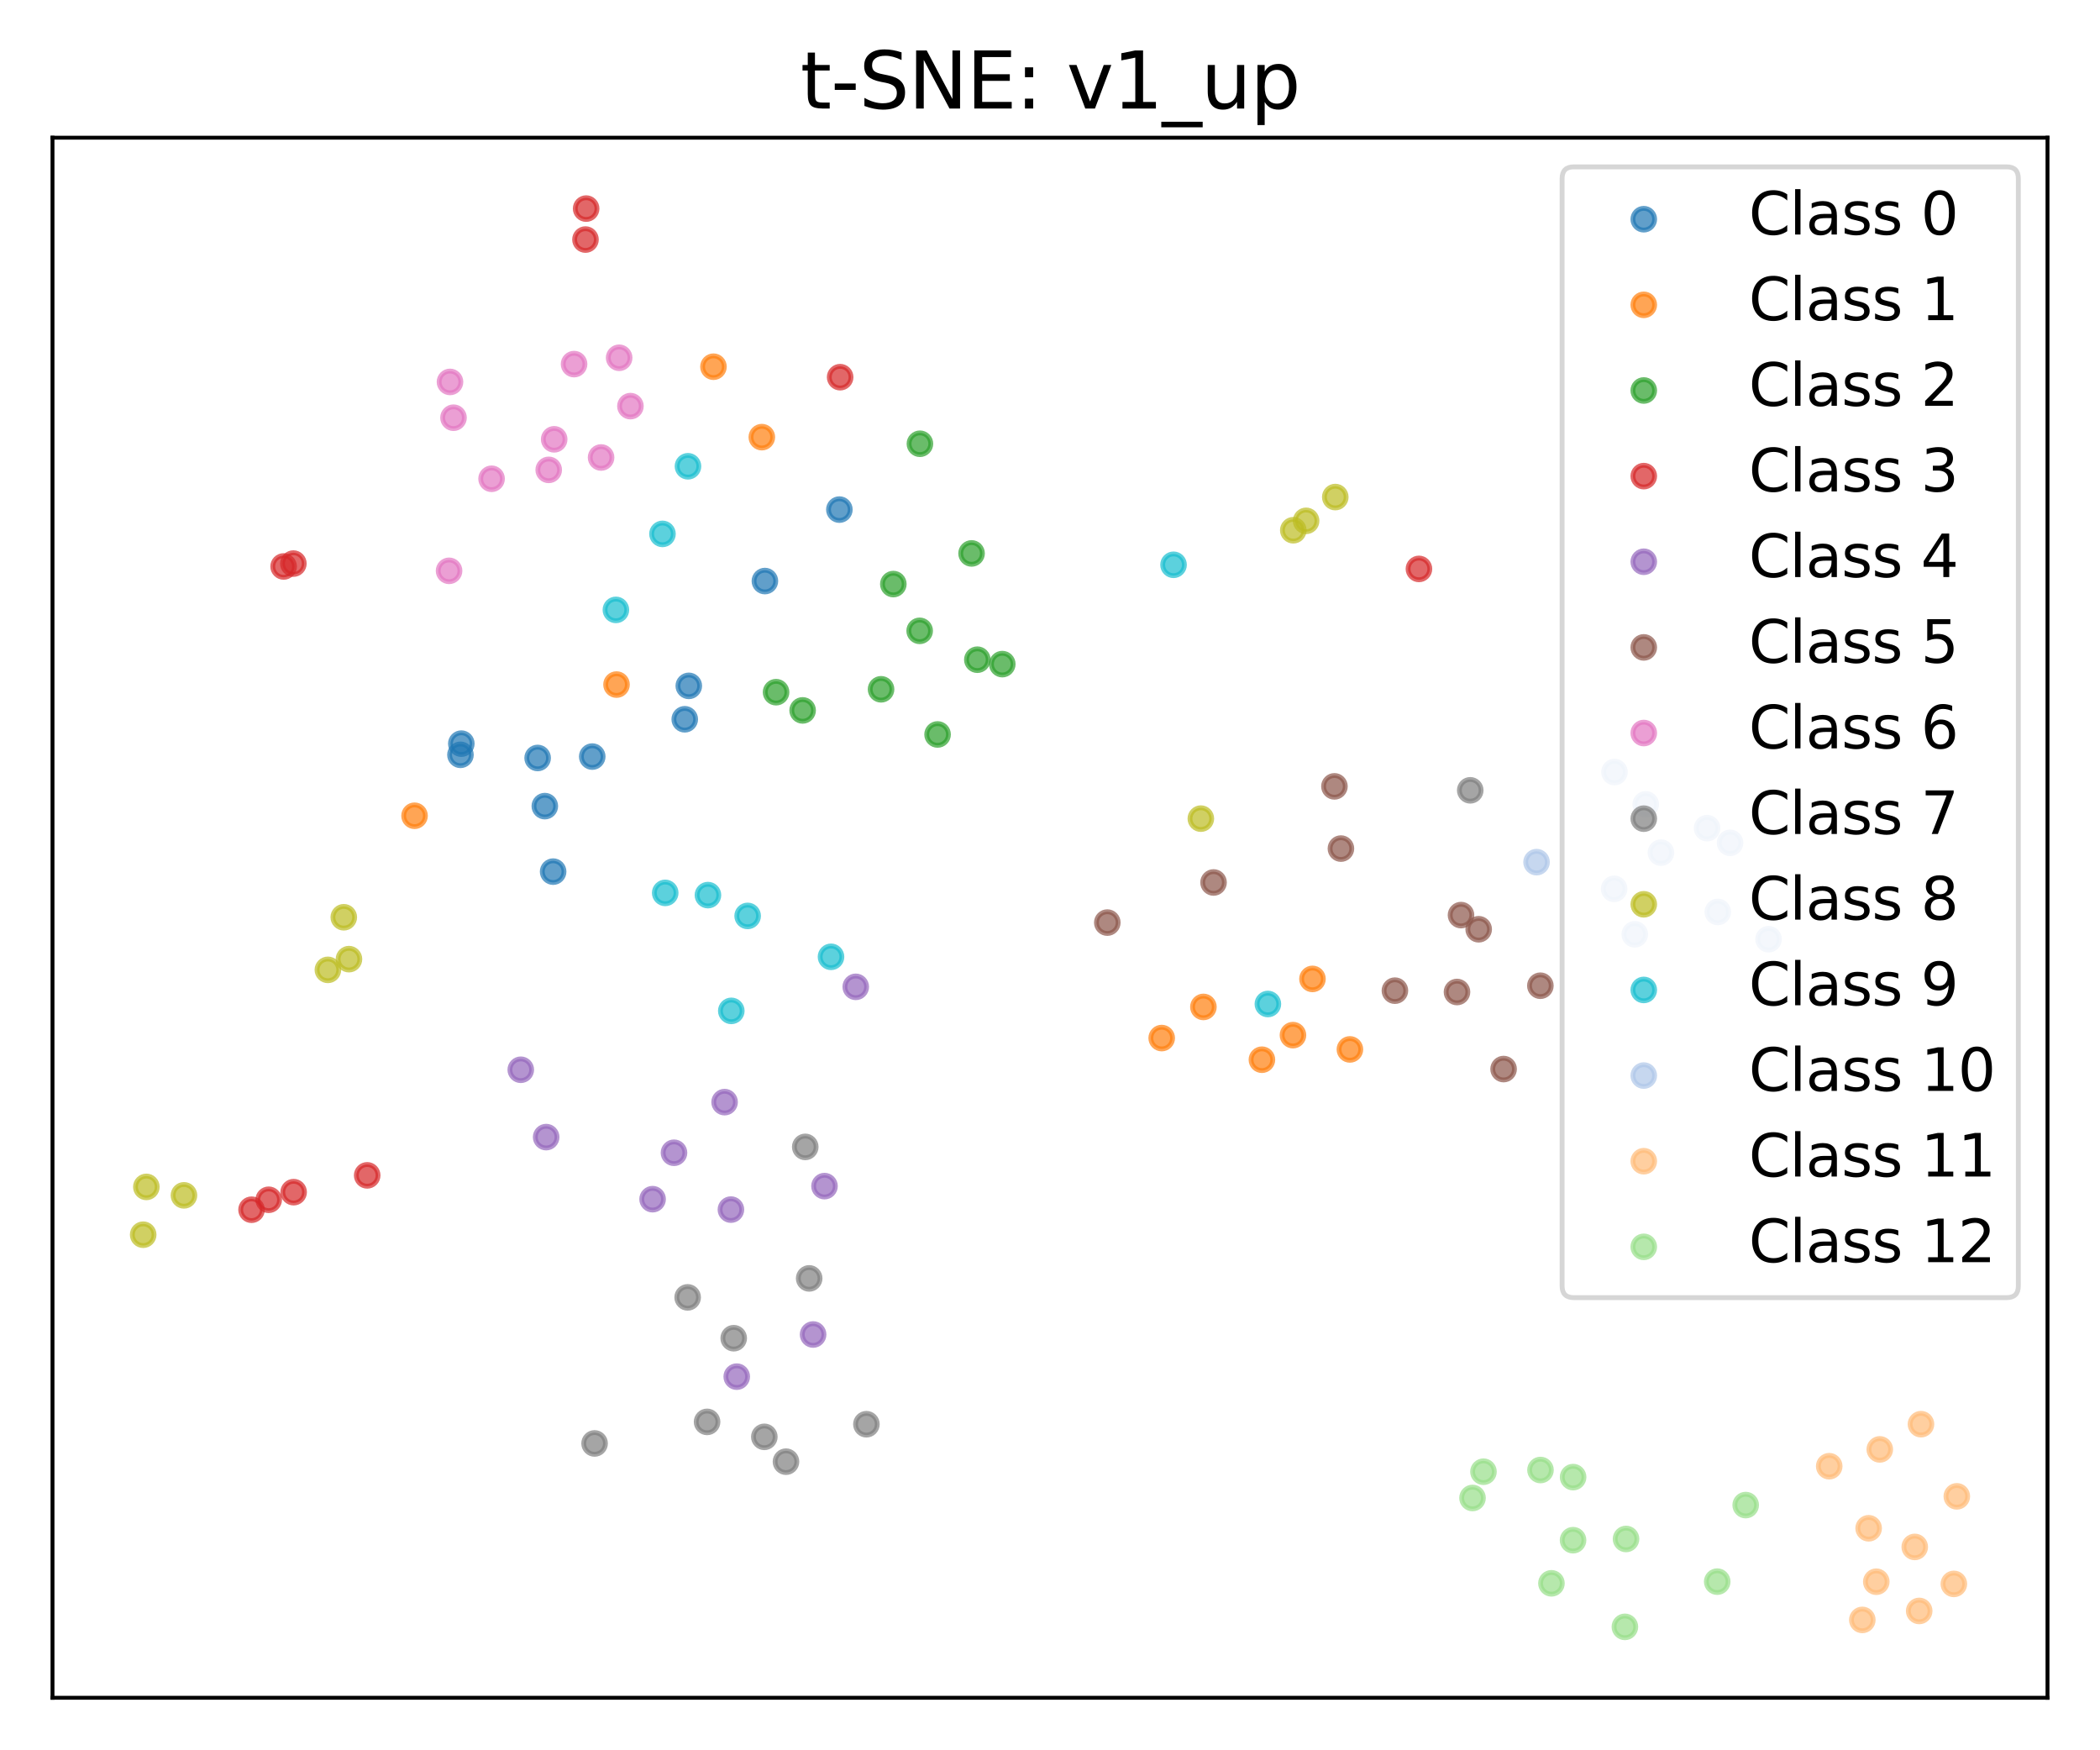 <?xml version="1.0" encoding="utf-8" standalone="no"?>
<!DOCTYPE svg PUBLIC "-//W3C//DTD SVG 1.1//EN"
  "http://www.w3.org/Graphics/SVG/1.1/DTD/svg11.dtd">
<svg xmlns:xlink="http://www.w3.org/1999/xlink" width="432pt" height="360pt" viewBox="0 0 432 360" xmlns="http://www.w3.org/2000/svg" version="1.1">
 <defs>
  <style type="text/css">*{stroke-linejoin: round; stroke-linecap: butt}</style>
 </defs>
 <g id="figure_1">
  <g id="patch_1">
   <path d="M 0 360 
L 432 360 
L 432 0 
L 0 0 
z
" style="fill: #ffffff"/>
  </g>
  <g id="axes_1">
   <g id="patch_2">
    <path d="M 10.8 349.2 
L 421.2 349.2 
L 421.2 28.32 
L 10.8 28.32 
z
" style="fill: #ffffff"/>
   </g>
   <g id="PathCollection_1">
    <defs>
     <path id="m494808ce7a" d="M 0 2.236 
C 0.593 2.236 1.162 2 1.581 1.581 
C 2 1.162 2.236 0.593 2.236 0 
C 2.236 -0.593 2 -1.162 1.581 -1.581 
C 1.162 -2 0.593 -2.236 0 -2.236 
C -0.593 -2.236 -1.162 -2 -1.581 -1.581 
C -2 -1.162 -2.236 -0.593 -2.236 0 
C -2.236 0.593 -2 1.162 -1.581 1.581 
C -1.162 2 -0.593 2.236 0 2.236 
z
" style="stroke: #1f77b4; stroke-opacity: 0.7"/>
    </defs>
    <g clip-path="url(#pb74172af61)">
     <use xlink:href="#m494808ce7a" x="172.672" y="104.816" style="fill: #1f77b4; fill-opacity: 0.7; stroke: #1f77b4; stroke-opacity: 0.7"/>
     <use xlink:href="#m494808ce7a" x="112.078" y="165.805" style="fill: #1f77b4; fill-opacity: 0.7; stroke: #1f77b4; stroke-opacity: 0.7"/>
     <use xlink:href="#m494808ce7a" x="157.351" y="119.513" style="fill: #1f77b4; fill-opacity: 0.7; stroke: #1f77b4; stroke-opacity: 0.7"/>
     <use xlink:href="#m494808ce7a" x="140.863" y="147.941" style="fill: #1f77b4; fill-opacity: 0.7; stroke: #1f77b4; stroke-opacity: 0.7"/>
     <use xlink:href="#m494808ce7a" x="94.9" y="152.952" style="fill: #1f77b4; fill-opacity: 0.7; stroke: #1f77b4; stroke-opacity: 0.7"/>
     <use xlink:href="#m494808ce7a" x="110.599" y="155.902" style="fill: #1f77b4; fill-opacity: 0.7; stroke: #1f77b4; stroke-opacity: 0.7"/>
     <use xlink:href="#m494808ce7a" x="113.787" y="179.279" style="fill: #1f77b4; fill-opacity: 0.7; stroke: #1f77b4; stroke-opacity: 0.7"/>
     <use xlink:href="#m494808ce7a" x="141.696" y="141.07" style="fill: #1f77b4; fill-opacity: 0.7; stroke: #1f77b4; stroke-opacity: 0.7"/>
     <use xlink:href="#m494808ce7a" x="94.722" y="155.253" style="fill: #1f77b4; fill-opacity: 0.7; stroke: #1f77b4; stroke-opacity: 0.7"/>
     <use xlink:href="#m494808ce7a" x="121.832" y="155.615" style="fill: #1f77b4; fill-opacity: 0.7; stroke: #1f77b4; stroke-opacity: 0.7"/>
    </g>
   </g>
   <g id="PathCollection_2">
    <defs>
     <path id="m45ebed5e19" d="M 0 2.236 
C 0.593 2.236 1.162 2 1.581 1.581 
C 2 1.162 2.236 0.593 2.236 0 
C 2.236 -0.593 2 -1.162 1.581 -1.581 
C 1.162 -2 0.593 -2.236 0 -2.236 
C -0.593 -2.236 -1.162 -2 -1.581 -1.581 
C -2 -1.162 -2.236 -0.593 -2.236 0 
C -2.236 0.593 -2 1.162 -1.581 1.581 
C -1.162 2 -0.593 2.236 0 2.236 
z
" style="stroke: #ff7f0e; stroke-opacity: 0.7"/>
    </defs>
    <g clip-path="url(#pb74172af61)">
     <use xlink:href="#m45ebed5e19" x="85.279" y="167.787" style="fill: #ff7f0e; fill-opacity: 0.7; stroke: #ff7f0e; stroke-opacity: 0.7"/>
     <use xlink:href="#m45ebed5e19" x="156.719" y="89.912" style="fill: #ff7f0e; fill-opacity: 0.7; stroke: #ff7f0e; stroke-opacity: 0.7"/>
     <use xlink:href="#m45ebed5e19" x="126.828" y="140.805" style="fill: #ff7f0e; fill-opacity: 0.7; stroke: #ff7f0e; stroke-opacity: 0.7"/>
     <use xlink:href="#m45ebed5e19" x="265.981" y="212.908" style="fill: #ff7f0e; fill-opacity: 0.7; stroke: #ff7f0e; stroke-opacity: 0.7"/>
     <use xlink:href="#m45ebed5e19" x="146.77" y="75.426" style="fill: #ff7f0e; fill-opacity: 0.7; stroke: #ff7f0e; stroke-opacity: 0.7"/>
     <use xlink:href="#m45ebed5e19" x="269.993" y="201.344" style="fill: #ff7f0e; fill-opacity: 0.7; stroke: #ff7f0e; stroke-opacity: 0.7"/>
     <use xlink:href="#m45ebed5e19" x="238.979" y="213.51" style="fill: #ff7f0e; fill-opacity: 0.7; stroke: #ff7f0e; stroke-opacity: 0.7"/>
     <use xlink:href="#m45ebed5e19" x="277.695" y="215.845" style="fill: #ff7f0e; fill-opacity: 0.7; stroke: #ff7f0e; stroke-opacity: 0.7"/>
     <use xlink:href="#m45ebed5e19" x="259.594" y="217.964" style="fill: #ff7f0e; fill-opacity: 0.7; stroke: #ff7f0e; stroke-opacity: 0.7"/>
     <use xlink:href="#m45ebed5e19" x="247.559" y="207.106" style="fill: #ff7f0e; fill-opacity: 0.7; stroke: #ff7f0e; stroke-opacity: 0.7"/>
    </g>
   </g>
   <g id="PathCollection_3">
    <defs>
     <path id="m6fa742a55d" d="M 0 2.236 
C 0.593 2.236 1.162 2 1.581 1.581 
C 2 1.162 2.236 0.593 2.236 0 
C 2.236 -0.593 2 -1.162 1.581 -1.581 
C 1.162 -2 0.593 -2.236 0 -2.236 
C -0.593 -2.236 -1.162 -2 -1.581 -1.581 
C -2 -1.162 -2.236 -0.593 -2.236 0 
C -2.236 0.593 -2 1.162 -1.581 1.581 
C -1.162 2 -0.593 2.236 0 2.236 
z
" style="stroke: #2ca02c; stroke-opacity: 0.7"/>
    </defs>
    <g clip-path="url(#pb74172af61)">
     <use xlink:href="#m6fa742a55d" x="189.189" y="129.752" style="fill: #2ca02c; fill-opacity: 0.7; stroke: #2ca02c; stroke-opacity: 0.7"/>
     <use xlink:href="#m6fa742a55d" x="165.112" y="146.117" style="fill: #2ca02c; fill-opacity: 0.7; stroke: #2ca02c; stroke-opacity: 0.7"/>
     <use xlink:href="#m6fa742a55d" x="199.865" y="113.828" style="fill: #2ca02c; fill-opacity: 0.7; stroke: #2ca02c; stroke-opacity: 0.7"/>
     <use xlink:href="#m6fa742a55d" x="206.184" y="136.597" style="fill: #2ca02c; fill-opacity: 0.7; stroke: #2ca02c; stroke-opacity: 0.7"/>
     <use xlink:href="#m6fa742a55d" x="159.649" y="142.369" style="fill: #2ca02c; fill-opacity: 0.7; stroke: #2ca02c; stroke-opacity: 0.7"/>
     <use xlink:href="#m6fa742a55d" x="183.772" y="120.134" style="fill: #2ca02c; fill-opacity: 0.7; stroke: #2ca02c; stroke-opacity: 0.7"/>
     <use xlink:href="#m6fa742a55d" x="181.245" y="141.776" style="fill: #2ca02c; fill-opacity: 0.7; stroke: #2ca02c; stroke-opacity: 0.7"/>
     <use xlink:href="#m6fa742a55d" x="189.241" y="91.272" style="fill: #2ca02c; fill-opacity: 0.7; stroke: #2ca02c; stroke-opacity: 0.7"/>
     <use xlink:href="#m6fa742a55d" x="201.054" y="135.689" style="fill: #2ca02c; fill-opacity: 0.7; stroke: #2ca02c; stroke-opacity: 0.7"/>
     <use xlink:href="#m6fa742a55d" x="192.873" y="151.065" style="fill: #2ca02c; fill-opacity: 0.7; stroke: #2ca02c; stroke-opacity: 0.7"/>
    </g>
   </g>
   <g id="PathCollection_4">
    <defs>
     <path id="m3e0de846e2" d="M 0 2.236 
C 0.593 2.236 1.162 2 1.581 1.581 
C 2 1.162 2.236 0.593 2.236 0 
C 2.236 -0.593 2 -1.162 1.581 -1.581 
C 1.162 -2 0.593 -2.236 0 -2.236 
C -0.593 -2.236 -1.162 -2 -1.581 -1.581 
C -2 -1.162 -2.236 -0.593 -2.236 0 
C -2.236 0.593 -2 1.162 -1.581 1.581 
C -1.162 2 -0.593 2.236 0 2.236 
z
" style="stroke: #d62728; stroke-opacity: 0.7"/>
    </defs>
    <g clip-path="url(#pb74172af61)">
     <use xlink:href="#m3e0de846e2" x="291.897" y="117.015" style="fill: #d62728; fill-opacity: 0.7; stroke: #d62728; stroke-opacity: 0.7"/>
     <use xlink:href="#m3e0de846e2" x="55.274" y="246.771" style="fill: #d62728; fill-opacity: 0.7; stroke: #d62728; stroke-opacity: 0.7"/>
     <use xlink:href="#m3e0de846e2" x="51.746" y="248.818" style="fill: #d62728; fill-opacity: 0.7; stroke: #d62728; stroke-opacity: 0.7"/>
     <use xlink:href="#m3e0de846e2" x="172.83" y="77.579" style="fill: #d62728; fill-opacity: 0.7; stroke: #d62728; stroke-opacity: 0.7"/>
     <use xlink:href="#m3e0de846e2" x="60.404" y="245.205" style="fill: #d62728; fill-opacity: 0.7; stroke: #d62728; stroke-opacity: 0.7"/>
     <use xlink:href="#m3e0de846e2" x="120.441" y="49.273" style="fill: #d62728; fill-opacity: 0.7; stroke: #d62728; stroke-opacity: 0.7"/>
     <use xlink:href="#m3e0de846e2" x="60.35" y="115.919" style="fill: #d62728; fill-opacity: 0.7; stroke: #d62728; stroke-opacity: 0.7"/>
     <use xlink:href="#m3e0de846e2" x="58.346" y="116.511" style="fill: #d62728; fill-opacity: 0.7; stroke: #d62728; stroke-opacity: 0.7"/>
     <use xlink:href="#m3e0de846e2" x="75.536" y="241.75" style="fill: #d62728; fill-opacity: 0.7; stroke: #d62728; stroke-opacity: 0.7"/>
     <use xlink:href="#m3e0de846e2" x="120.577" y="42.905" style="fill: #d62728; fill-opacity: 0.7; stroke: #d62728; stroke-opacity: 0.7"/>
    </g>
   </g>
   <g id="PathCollection_5">
    <defs>
     <path id="m12658afaa2" d="M 0 2.236 
C 0.593 2.236 1.162 2 1.581 1.581 
C 2 1.162 2.236 0.593 2.236 0 
C 2.236 -0.593 2 -1.162 1.581 -1.581 
C 1.162 -2 0.593 -2.236 0 -2.236 
C -0.593 -2.236 -1.162 -2 -1.581 -1.581 
C -2 -1.162 -2.236 -0.593 -2.236 0 
C -2.236 0.593 -2 1.162 -1.581 1.581 
C -1.162 2 -0.593 2.236 0 2.236 
z
" style="stroke: #9467bd; stroke-opacity: 0.7"/>
    </defs>
    <g clip-path="url(#pb74172af61)">
     <use xlink:href="#m12658afaa2" x="151.559" y="283.151" style="fill: #9467bd; fill-opacity: 0.7; stroke: #9467bd; stroke-opacity: 0.7"/>
     <use xlink:href="#m12658afaa2" x="167.265" y="274.483" style="fill: #9467bd; fill-opacity: 0.7; stroke: #9467bd; stroke-opacity: 0.7"/>
     <use xlink:href="#m12658afaa2" x="150.36" y="248.793" style="fill: #9467bd; fill-opacity: 0.7; stroke: #9467bd; stroke-opacity: 0.7"/>
     <use xlink:href="#m12658afaa2" x="176.041" y="202.975" style="fill: #9467bd; fill-opacity: 0.7; stroke: #9467bd; stroke-opacity: 0.7"/>
     <use xlink:href="#m12658afaa2" x="169.611" y="243.963" style="fill: #9467bd; fill-opacity: 0.7; stroke: #9467bd; stroke-opacity: 0.7"/>
     <use xlink:href="#m12658afaa2" x="134.248" y="246.649" style="fill: #9467bd; fill-opacity: 0.7; stroke: #9467bd; stroke-opacity: 0.7"/>
     <use xlink:href="#m12658afaa2" x="112.354" y="233.882" style="fill: #9467bd; fill-opacity: 0.7; stroke: #9467bd; stroke-opacity: 0.7"/>
     <use xlink:href="#m12658afaa2" x="149.06" y="226.686" style="fill: #9467bd; fill-opacity: 0.7; stroke: #9467bd; stroke-opacity: 0.7"/>
     <use xlink:href="#m12658afaa2" x="138.651" y="237.102" style="fill: #9467bd; fill-opacity: 0.7; stroke: #9467bd; stroke-opacity: 0.7"/>
     <use xlink:href="#m12658afaa2" x="107.131" y="220.031" style="fill: #9467bd; fill-opacity: 0.7; stroke: #9467bd; stroke-opacity: 0.7"/>
    </g>
   </g>
   <g id="PathCollection_6">
    <defs>
     <path id="m94fee9522f" d="M 0 2.236 
C 0.593 2.236 1.162 2 1.581 1.581 
C 2 1.162 2.236 0.593 2.236 0 
C 2.236 -0.593 2 -1.162 1.581 -1.581 
C 1.162 -2 0.593 -2.236 0 -2.236 
C -0.593 -2.236 -1.162 -2 -1.581 -1.581 
C -2 -1.162 -2.236 -0.593 -2.236 0 
C -2.236 0.593 -2 1.162 -1.581 1.581 
C -1.162 2 -0.593 2.236 0 2.236 
z
" style="stroke: #8c564b; stroke-opacity: 0.7"/>
    </defs>
    <g clip-path="url(#pb74172af61)">
     <use xlink:href="#m94fee9522f" x="227.789" y="189.76" style="fill: #8c564b; fill-opacity: 0.7; stroke: #8c564b; stroke-opacity: 0.7"/>
     <use xlink:href="#m94fee9522f" x="249.643" y="181.509" style="fill: #8c564b; fill-opacity: 0.7; stroke: #8c564b; stroke-opacity: 0.7"/>
     <use xlink:href="#m94fee9522f" x="299.725" y="204.037" style="fill: #8c564b; fill-opacity: 0.7; stroke: #8c564b; stroke-opacity: 0.7"/>
     <use xlink:href="#m94fee9522f" x="304.185" y="191.131" style="fill: #8c564b; fill-opacity: 0.7; stroke: #8c564b; stroke-opacity: 0.7"/>
     <use xlink:href="#m94fee9522f" x="309.311" y="219.888" style="fill: #8c564b; fill-opacity: 0.7; stroke: #8c564b; stroke-opacity: 0.7"/>
     <use xlink:href="#m94fee9522f" x="274.514" y="161.741" style="fill: #8c564b; fill-opacity: 0.7; stroke: #8c564b; stroke-opacity: 0.7"/>
     <use xlink:href="#m94fee9522f" x="316.875" y="202.746" style="fill: #8c564b; fill-opacity: 0.7; stroke: #8c564b; stroke-opacity: 0.7"/>
     <use xlink:href="#m94fee9522f" x="300.55" y="188.22" style="fill: #8c564b; fill-opacity: 0.7; stroke: #8c564b; stroke-opacity: 0.7"/>
     <use xlink:href="#m94fee9522f" x="275.847" y="174.539" style="fill: #8c564b; fill-opacity: 0.7; stroke: #8c564b; stroke-opacity: 0.7"/>
     <use xlink:href="#m94fee9522f" x="286.954" y="203.762" style="fill: #8c564b; fill-opacity: 0.7; stroke: #8c564b; stroke-opacity: 0.7"/>
    </g>
   </g>
   <g id="PathCollection_7">
    <defs>
     <path id="m968b40614a" d="M 0 2.236 
C 0.593 2.236 1.162 2 1.581 1.581 
C 2 1.162 2.236 0.593 2.236 0 
C 2.236 -0.593 2 -1.162 1.581 -1.581 
C 1.162 -2 0.593 -2.236 0 -2.236 
C -0.593 -2.236 -1.162 -2 -1.581 -1.581 
C -2 -1.162 -2.236 -0.593 -2.236 0 
C -2.236 0.593 -2 1.162 -1.581 1.581 
C -1.162 2 -0.593 2.236 0 2.236 
z
" style="stroke: #e377c2; stroke-opacity: 0.7"/>
    </defs>
    <g clip-path="url(#pb74172af61)">
     <use xlink:href="#m968b40614a" x="127.369" y="73.587" style="fill: #e377c2; fill-opacity: 0.7; stroke: #e377c2; stroke-opacity: 0.7"/>
     <use xlink:href="#m968b40614a" x="129.687" y="83.534" style="fill: #e377c2; fill-opacity: 0.7; stroke: #e377c2; stroke-opacity: 0.7"/>
     <use xlink:href="#m968b40614a" x="101.124" y="98.476" style="fill: #e377c2; fill-opacity: 0.7; stroke: #e377c2; stroke-opacity: 0.7"/>
     <use xlink:href="#m968b40614a" x="123.652" y="94.097" style="fill: #e377c2; fill-opacity: 0.7; stroke: #e377c2; stroke-opacity: 0.7"/>
     <use xlink:href="#m968b40614a" x="92.381" y="117.409" style="fill: #e377c2; fill-opacity: 0.7; stroke: #e377c2; stroke-opacity: 0.7"/>
     <use xlink:href="#m968b40614a" x="92.57" y="78.556" style="fill: #e377c2; fill-opacity: 0.7; stroke: #e377c2; stroke-opacity: 0.7"/>
     <use xlink:href="#m968b40614a" x="93.293" y="85.916" style="fill: #e377c2; fill-opacity: 0.7; stroke: #e377c2; stroke-opacity: 0.7"/>
     <use xlink:href="#m968b40614a" x="112.878" y="96.643" style="fill: #e377c2; fill-opacity: 0.7; stroke: #e377c2; stroke-opacity: 0.7"/>
     <use xlink:href="#m968b40614a" x="114.003" y="90.359" style="fill: #e377c2; fill-opacity: 0.7; stroke: #e377c2; stroke-opacity: 0.7"/>
     <use xlink:href="#m968b40614a" x="118.096" y="74.89" style="fill: #e377c2; fill-opacity: 0.7; stroke: #e377c2; stroke-opacity: 0.7"/>
    </g>
   </g>
   <g id="PathCollection_8">
    <defs>
     <path id="m7767063ca5" d="M 0 2.236 
C 0.593 2.236 1.162 2 1.581 1.581 
C 2 1.162 2.236 0.593 2.236 0 
C 2.236 -0.593 2 -1.162 1.581 -1.581 
C 1.162 -2 0.593 -2.236 0 -2.236 
C -0.593 -2.236 -1.162 -2 -1.581 -1.581 
C -2 -1.162 -2.236 -0.593 -2.236 0 
C -2.236 0.593 -2 1.162 -1.581 1.581 
C -1.162 2 -0.593 2.236 0 2.236 
z
" style="stroke: #7f7f7f; stroke-opacity: 0.7"/>
    </defs>
    <g clip-path="url(#pb74172af61)">
     <use xlink:href="#m7767063ca5" x="145.456" y="292.456" style="fill: #7f7f7f; fill-opacity: 0.7; stroke: #7f7f7f; stroke-opacity: 0.7"/>
     <use xlink:href="#m7767063ca5" x="122.315" y="296.888" style="fill: #7f7f7f; fill-opacity: 0.7; stroke: #7f7f7f; stroke-opacity: 0.7"/>
     <use xlink:href="#m7767063ca5" x="302.449" y="162.554" style="fill: #7f7f7f; fill-opacity: 0.7; stroke: #7f7f7f; stroke-opacity: 0.7"/>
     <use xlink:href="#m7767063ca5" x="150.936" y="275.245" style="fill: #7f7f7f; fill-opacity: 0.7; stroke: #7f7f7f; stroke-opacity: 0.7"/>
     <use xlink:href="#m7767063ca5" x="166.459" y="262.942" style="fill: #7f7f7f; fill-opacity: 0.7; stroke: #7f7f7f; stroke-opacity: 0.7"/>
     <use xlink:href="#m7767063ca5" x="157.234" y="295.532" style="fill: #7f7f7f; fill-opacity: 0.7; stroke: #7f7f7f; stroke-opacity: 0.7"/>
     <use xlink:href="#m7767063ca5" x="141.461" y="266.846" style="fill: #7f7f7f; fill-opacity: 0.7; stroke: #7f7f7f; stroke-opacity: 0.7"/>
     <use xlink:href="#m7767063ca5" x="178.233" y="292.937" style="fill: #7f7f7f; fill-opacity: 0.7; stroke: #7f7f7f; stroke-opacity: 0.7"/>
     <use xlink:href="#m7767063ca5" x="165.653" y="235.895" style="fill: #7f7f7f; fill-opacity: 0.7; stroke: #7f7f7f; stroke-opacity: 0.7"/>
     <use xlink:href="#m7767063ca5" x="161.688" y="300.64" style="fill: #7f7f7f; fill-opacity: 0.7; stroke: #7f7f7f; stroke-opacity: 0.7"/>
    </g>
   </g>
   <g id="PathCollection_9">
    <defs>
     <path id="m4f81e56340" d="M 0 2.236 
C 0.593 2.236 1.162 2 1.581 1.581 
C 2 1.162 2.236 0.593 2.236 0 
C 2.236 -0.593 2 -1.162 1.581 -1.581 
C 1.162 -2 0.593 -2.236 0 -2.236 
C -0.593 -2.236 -1.162 -2 -1.581 -1.581 
C -2 -1.162 -2.236 -0.593 -2.236 0 
C -2.236 0.593 -2 1.162 -1.581 1.581 
C -1.162 2 -0.593 2.236 0 2.236 
z
" style="stroke: #bcbd22; stroke-opacity: 0.7"/>
    </defs>
    <g clip-path="url(#pb74172af61)">
     <use xlink:href="#m4f81e56340" x="70.723" y="188.663" style="fill: #bcbd22; fill-opacity: 0.7; stroke: #bcbd22; stroke-opacity: 0.7"/>
     <use xlink:href="#m4f81e56340" x="71.786" y="197.278" style="fill: #bcbd22; fill-opacity: 0.7; stroke: #bcbd22; stroke-opacity: 0.7"/>
     <use xlink:href="#m4f81e56340" x="247.031" y="168.378" style="fill: #bcbd22; fill-opacity: 0.7; stroke: #bcbd22; stroke-opacity: 0.7"/>
     <use xlink:href="#m4f81e56340" x="30.108" y="244.124" style="fill: #bcbd22; fill-opacity: 0.7; stroke: #bcbd22; stroke-opacity: 0.7"/>
     <use xlink:href="#m4f81e56340" x="67.452" y="199.483" style="fill: #bcbd22; fill-opacity: 0.7; stroke: #bcbd22; stroke-opacity: 0.7"/>
     <use xlink:href="#m4f81e56340" x="274.686" y="102.237" style="fill: #bcbd22; fill-opacity: 0.7; stroke: #bcbd22; stroke-opacity: 0.7"/>
     <use xlink:href="#m4f81e56340" x="37.843" y="245.862" style="fill: #bcbd22; fill-opacity: 0.7; stroke: #bcbd22; stroke-opacity: 0.7"/>
     <use xlink:href="#m4f81e56340" x="29.455" y="253.958" style="fill: #bcbd22; fill-opacity: 0.7; stroke: #bcbd22; stroke-opacity: 0.7"/>
     <use xlink:href="#m4f81e56340" x="266.048" y="109.061" style="fill: #bcbd22; fill-opacity: 0.7; stroke: #bcbd22; stroke-opacity: 0.7"/>
     <use xlink:href="#m4f81e56340" x="268.686" y="107.129" style="fill: #bcbd22; fill-opacity: 0.7; stroke: #bcbd22; stroke-opacity: 0.7"/>
    </g>
   </g>
   <g id="PathCollection_10">
    <defs>
     <path id="m6444bcbe4c" d="M 0 2.236 
C 0.593 2.236 1.162 2 1.581 1.581 
C 2 1.162 2.236 0.593 2.236 0 
C 2.236 -0.593 2 -1.162 1.581 -1.581 
C 1.162 -2 0.593 -2.236 0 -2.236 
C -0.593 -2.236 -1.162 -2 -1.581 -1.581 
C -2 -1.162 -2.236 -0.593 -2.236 0 
C -2.236 0.593 -2 1.162 -1.581 1.581 
C -1.162 2 -0.593 2.236 0 2.236 
z
" style="stroke: #17becf; stroke-opacity: 0.7"/>
    </defs>
    <g clip-path="url(#pb74172af61)">
     <use xlink:href="#m6444bcbe4c" x="126.699" y="125.443" style="fill: #17becf; fill-opacity: 0.7; stroke: #17becf; stroke-opacity: 0.7"/>
     <use xlink:href="#m6444bcbe4c" x="136.281" y="109.812" style="fill: #17becf; fill-opacity: 0.7; stroke: #17becf; stroke-opacity: 0.7"/>
     <use xlink:href="#m6444bcbe4c" x="153.801" y="188.388" style="fill: #17becf; fill-opacity: 0.7; stroke: #17becf; stroke-opacity: 0.7"/>
     <use xlink:href="#m6444bcbe4c" x="150.438" y="207.917" style="fill: #17becf; fill-opacity: 0.7; stroke: #17becf; stroke-opacity: 0.7"/>
     <use xlink:href="#m6444bcbe4c" x="170.951" y="196.8" style="fill: #17becf; fill-opacity: 0.7; stroke: #17becf; stroke-opacity: 0.7"/>
     <use xlink:href="#m6444bcbe4c" x="241.415" y="116.169" style="fill: #17becf; fill-opacity: 0.7; stroke: #17becf; stroke-opacity: 0.7"/>
     <use xlink:href="#m6444bcbe4c" x="145.633" y="184.108" style="fill: #17becf; fill-opacity: 0.7; stroke: #17becf; stroke-opacity: 0.7"/>
     <use xlink:href="#m6444bcbe4c" x="260.821" y="206.504" style="fill: #17becf; fill-opacity: 0.7; stroke: #17becf; stroke-opacity: 0.7"/>
     <use xlink:href="#m6444bcbe4c" x="136.843" y="183.651" style="fill: #17becf; fill-opacity: 0.7; stroke: #17becf; stroke-opacity: 0.7"/>
     <use xlink:href="#m6444bcbe4c" x="141.526" y="95.904" style="fill: #17becf; fill-opacity: 0.7; stroke: #17becf; stroke-opacity: 0.7"/>
    </g>
   </g>
   <g id="PathCollection_11">
    <defs>
     <path id="mef1f024235" d="M 0 2.236 
C 0.593 2.236 1.162 2 1.581 1.581 
C 2 1.162 2.236 0.593 2.236 0 
C 2.236 -0.593 2 -1.162 1.581 -1.581 
C 1.162 -2 0.593 -2.236 0 -2.236 
C -0.593 -2.236 -1.162 -2 -1.581 -1.581 
C -2 -1.162 -2.236 -0.593 -2.236 0 
C -2.236 0.593 -2 1.162 -1.581 1.581 
C -1.162 2 -0.593 2.236 0 2.236 
z
" style="stroke: #aec7e8; stroke-opacity: 0.7"/>
    </defs>
    <g clip-path="url(#pb74172af61)">
     <use xlink:href="#mef1f024235" x="336.297" y="192.171" style="fill: #aec7e8; fill-opacity: 0.7; stroke: #aec7e8; stroke-opacity: 0.7"/>
     <use xlink:href="#mef1f024235" x="341.677" y="175.371" style="fill: #aec7e8; fill-opacity: 0.7; stroke: #aec7e8; stroke-opacity: 0.7"/>
     <use xlink:href="#mef1f024235" x="332.054" y="182.817" style="fill: #aec7e8; fill-opacity: 0.7; stroke: #aec7e8; stroke-opacity: 0.7"/>
     <use xlink:href="#mef1f024235" x="351.17" y="170.333" style="fill: #aec7e8; fill-opacity: 0.7; stroke: #aec7e8; stroke-opacity: 0.7"/>
     <use xlink:href="#mef1f024235" x="316.09" y="177.326" style="fill: #aec7e8; fill-opacity: 0.7; stroke: #aec7e8; stroke-opacity: 0.7"/>
     <use xlink:href="#mef1f024235" x="355.897" y="173.354" style="fill: #aec7e8; fill-opacity: 0.7; stroke: #aec7e8; stroke-opacity: 0.7"/>
     <use xlink:href="#mef1f024235" x="338.554" y="165.439" style="fill: #aec7e8; fill-opacity: 0.7; stroke: #aec7e8; stroke-opacity: 0.7"/>
     <use xlink:href="#mef1f024235" x="353.373" y="187.57" style="fill: #aec7e8; fill-opacity: 0.7; stroke: #aec7e8; stroke-opacity: 0.7"/>
     <use xlink:href="#mef1f024235" x="332.122" y="158.797" style="fill: #aec7e8; fill-opacity: 0.7; stroke: #aec7e8; stroke-opacity: 0.7"/>
     <use xlink:href="#mef1f024235" x="363.814" y="193.179" style="fill: #aec7e8; fill-opacity: 0.7; stroke: #aec7e8; stroke-opacity: 0.7"/>
    </g>
   </g>
   <g id="PathCollection_12">
    <defs>
     <path id="mf51b5e2618" d="M 0 2.236 
C 0.593 2.236 1.162 2 1.581 1.581 
C 2 1.162 2.236 0.593 2.236 0 
C 2.236 -0.593 2 -1.162 1.581 -1.581 
C 1.162 -2 0.593 -2.236 0 -2.236 
C -0.593 -2.236 -1.162 -2 -1.581 -1.581 
C -2 -1.162 -2.236 -0.593 -2.236 0 
C -2.236 0.593 -2 1.162 -1.581 1.581 
C -1.162 2 -0.593 2.236 0 2.236 
z
" style="stroke: #ffbb78; stroke-opacity: 0.7"/>
    </defs>
    <g clip-path="url(#pb74172af61)">
     <use xlink:href="#mf51b5e2618" x="385.98" y="325.331" style="fill: #ffbb78; fill-opacity: 0.7; stroke: #ffbb78; stroke-opacity: 0.7"/>
     <use xlink:href="#mf51b5e2618" x="401.937" y="325.78" style="fill: #ffbb78; fill-opacity: 0.7; stroke: #ffbb78; stroke-opacity: 0.7"/>
     <use xlink:href="#mf51b5e2618" x="383.104" y="333.186" style="fill: #ffbb78; fill-opacity: 0.7; stroke: #ffbb78; stroke-opacity: 0.7"/>
     <use xlink:href="#mf51b5e2618" x="384.407" y="314.338" style="fill: #ffbb78; fill-opacity: 0.7; stroke: #ffbb78; stroke-opacity: 0.7"/>
     <use xlink:href="#mf51b5e2618" x="394.806" y="331.342" style="fill: #ffbb78; fill-opacity: 0.7; stroke: #ffbb78; stroke-opacity: 0.7"/>
     <use xlink:href="#mf51b5e2618" x="393.892" y="318.174" style="fill: #ffbb78; fill-opacity: 0.7; stroke: #ffbb78; stroke-opacity: 0.7"/>
     <use xlink:href="#mf51b5e2618" x="386.698" y="298.114" style="fill: #ffbb78; fill-opacity: 0.7; stroke: #ffbb78; stroke-opacity: 0.7"/>
     <use xlink:href="#mf51b5e2618" x="402.545" y="307.771" style="fill: #ffbb78; fill-opacity: 0.7; stroke: #ffbb78; stroke-opacity: 0.7"/>
     <use xlink:href="#mf51b5e2618" x="395.172" y="292.927" style="fill: #ffbb78; fill-opacity: 0.7; stroke: #ffbb78; stroke-opacity: 0.7"/>
     <use xlink:href="#mf51b5e2618" x="376.296" y="301.574" style="fill: #ffbb78; fill-opacity: 0.7; stroke: #ffbb78; stroke-opacity: 0.7"/>
    </g>
   </g>
   <g id="PathCollection_13">
    <defs>
     <path id="ma839b7d2b8" d="M 0 2.236 
C 0.593 2.236 1.162 2 1.581 1.581 
C 2 1.162 2.236 0.593 2.236 0 
C 2.236 -0.593 2 -1.162 1.581 -1.581 
C 1.162 -2 0.593 -2.236 0 -2.236 
C -0.593 -2.236 -1.162 -2 -1.581 -1.581 
C -2 -1.162 -2.236 -0.593 -2.236 0 
C -2.236 0.593 -2 1.162 -1.581 1.581 
C -1.162 2 -0.593 2.236 0 2.236 
z
" style="stroke: #98df8a; stroke-opacity: 0.7"/>
    </defs>
    <g clip-path="url(#pb74172af61)">
     <use xlink:href="#ma839b7d2b8" x="302.919" y="308.109" style="fill: #98df8a; fill-opacity: 0.7; stroke: #98df8a; stroke-opacity: 0.7"/>
     <use xlink:href="#ma839b7d2b8" x="305.17" y="302.706" style="fill: #98df8a; fill-opacity: 0.7; stroke: #98df8a; stroke-opacity: 0.7"/>
     <use xlink:href="#ma839b7d2b8" x="334.265" y="334.615" style="fill: #98df8a; fill-opacity: 0.7; stroke: #98df8a; stroke-opacity: 0.7"/>
     <use xlink:href="#ma839b7d2b8" x="323.599" y="316.789" style="fill: #98df8a; fill-opacity: 0.7; stroke: #98df8a; stroke-opacity: 0.7"/>
     <use xlink:href="#ma839b7d2b8" x="316.9" y="302.355" style="fill: #98df8a; fill-opacity: 0.7; stroke: #98df8a; stroke-opacity: 0.7"/>
     <use xlink:href="#ma839b7d2b8" x="319.153" y="325.659" style="fill: #98df8a; fill-opacity: 0.7; stroke: #98df8a; stroke-opacity: 0.7"/>
     <use xlink:href="#ma839b7d2b8" x="359.115" y="309.568" style="fill: #98df8a; fill-opacity: 0.7; stroke: #98df8a; stroke-opacity: 0.7"/>
     <use xlink:href="#ma839b7d2b8" x="353.256" y="325.315" style="fill: #98df8a; fill-opacity: 0.7; stroke: #98df8a; stroke-opacity: 0.7"/>
     <use xlink:href="#ma839b7d2b8" x="334.499" y="316.536" style="fill: #98df8a; fill-opacity: 0.7; stroke: #98df8a; stroke-opacity: 0.7"/>
     <use xlink:href="#ma839b7d2b8" x="323.611" y="303.813" style="fill: #98df8a; fill-opacity: 0.7; stroke: #98df8a; stroke-opacity: 0.7"/>
    </g>
   </g>
   <g id="matplotlib.axis_1"/>
   <g id="matplotlib.axis_2"/>
   <g id="patch_3">
    <path d="M 10.8 349.2 
L 10.8 28.32 
" style="fill: none; stroke: #000000; stroke-width: 0.8; stroke-linejoin: miter; stroke-linecap: square"/>
   </g>
   <g id="patch_4">
    <path d="M 421.2 349.2 
L 421.2 28.32 
" style="fill: none; stroke: #000000; stroke-width: 0.8; stroke-linejoin: miter; stroke-linecap: square"/>
   </g>
   <g id="patch_5">
    <path d="M 10.8 349.2 
L 421.2 349.2 
" style="fill: none; stroke: #000000; stroke-width: 0.8; stroke-linejoin: miter; stroke-linecap: square"/>
   </g>
   <g id="patch_6">
    <path d="M 10.8 28.32 
L 421.2 28.32 
" style="fill: none; stroke: #000000; stroke-width: 0.8; stroke-linejoin: miter; stroke-linecap: square"/>
   </g>
   <g id="text_1">
    <!-- t-SNE: v1_up -->
    <g transform="translate(164.648 22.32) scale(0.16 -0.16)">
     <defs>
      <path id="DejaVuSans-74" d="M 1172 4494 
L 1172 3500 
L 2356 3500 
L 2356 3053 
L 1172 3053 
L 1172 1153 
Q 1172 725 1289 603 
Q 1406 481 1766 481 
L 2356 481 
L 2356 0 
L 1766 0 
Q 1100 0 847 248 
Q 594 497 594 1153 
L 594 3053 
L 172 3053 
L 172 3500 
L 594 3500 
L 594 4494 
L 1172 4494 
z
" transform="scale(0.016)"/>
      <path id="DejaVuSans-2d" d="M 313 2009 
L 1997 2009 
L 1997 1497 
L 313 1497 
L 313 2009 
z
" transform="scale(0.016)"/>
      <path id="DejaVuSans-53" d="M 3425 4513 
L 3425 3897 
Q 3066 4069 2747 4153 
Q 2428 4238 2131 4238 
Q 1616 4238 1336 4038 
Q 1056 3838 1056 3469 
Q 1056 3159 1242 3001 
Q 1428 2844 1947 2747 
L 2328 2669 
Q 3034 2534 3370 2195 
Q 3706 1856 3706 1288 
Q 3706 609 3251 259 
Q 2797 -91 1919 -91 
Q 1588 -91 1214 -16 
Q 841 59 441 206 
L 441 856 
Q 825 641 1194 531 
Q 1563 422 1919 422 
Q 2459 422 2753 634 
Q 3047 847 3047 1241 
Q 3047 1584 2836 1778 
Q 2625 1972 2144 2069 
L 1759 2144 
Q 1053 2284 737 2584 
Q 422 2884 422 3419 
Q 422 4038 858 4394 
Q 1294 4750 2059 4750 
Q 2388 4750 2728 4690 
Q 3069 4631 3425 4513 
z
" transform="scale(0.016)"/>
      <path id="DejaVuSans-4e" d="M 628 4666 
L 1478 4666 
L 3547 763 
L 3547 4666 
L 4159 4666 
L 4159 0 
L 3309 0 
L 1241 3903 
L 1241 0 
L 628 0 
L 628 4666 
z
" transform="scale(0.016)"/>
      <path id="DejaVuSans-45" d="M 628 4666 
L 3578 4666 
L 3578 4134 
L 1259 4134 
L 1259 2753 
L 3481 2753 
L 3481 2222 
L 1259 2222 
L 1259 531 
L 3634 531 
L 3634 0 
L 628 0 
L 628 4666 
z
" transform="scale(0.016)"/>
      <path id="DejaVuSans-3a" d="M 750 794 
L 1409 794 
L 1409 0 
L 750 0 
L 750 794 
z
M 750 3309 
L 1409 3309 
L 1409 2516 
L 750 2516 
L 750 3309 
z
" transform="scale(0.016)"/>
      <path id="DejaVuSans-20" transform="scale(0.016)"/>
      <path id="DejaVuSans-76" d="M 191 3500 
L 800 3500 
L 1894 563 
L 2988 3500 
L 3597 3500 
L 2284 0 
L 1503 0 
L 191 3500 
z
" transform="scale(0.016)"/>
      <path id="DejaVuSans-31" d="M 794 531 
L 1825 531 
L 1825 4091 
L 703 3866 
L 703 4441 
L 1819 4666 
L 2450 4666 
L 2450 531 
L 3481 531 
L 3481 0 
L 794 0 
L 794 531 
z
" transform="scale(0.016)"/>
      <path id="DejaVuSans-5f" d="M 3263 -1063 
L 3263 -1509 
L -63 -1509 
L -63 -1063 
L 3263 -1063 
z
" transform="scale(0.016)"/>
      <path id="DejaVuSans-75" d="M 544 1381 
L 544 3500 
L 1119 3500 
L 1119 1403 
Q 1119 906 1312 657 
Q 1506 409 1894 409 
Q 2359 409 2629 706 
Q 2900 1003 2900 1516 
L 2900 3500 
L 3475 3500 
L 3475 0 
L 2900 0 
L 2900 538 
Q 2691 219 2414 64 
Q 2138 -91 1772 -91 
Q 1169 -91 856 284 
Q 544 659 544 1381 
z
M 1991 3584 
L 1991 3584 
z
" transform="scale(0.016)"/>
      <path id="DejaVuSans-70" d="M 1159 525 
L 1159 -1331 
L 581 -1331 
L 581 3500 
L 1159 3500 
L 1159 2969 
Q 1341 3281 1617 3432 
Q 1894 3584 2278 3584 
Q 2916 3584 3314 3078 
Q 3713 2572 3713 1747 
Q 3713 922 3314 415 
Q 2916 -91 2278 -91 
Q 1894 -91 1617 61 
Q 1341 213 1159 525 
z
M 3116 1747 
Q 3116 2381 2855 2742 
Q 2594 3103 2138 3103 
Q 1681 3103 1420 2742 
Q 1159 2381 1159 1747 
Q 1159 1113 1420 752 
Q 1681 391 2138 391 
Q 2594 391 2855 752 
Q 3116 1113 3116 1747 
z
" transform="scale(0.016)"/>
     </defs>
     <use xlink:href="#DejaVuSans-74"/>
     <use xlink:href="#DejaVuSans-2d" transform="translate(39.209 0)"/>
     <use xlink:href="#DejaVuSans-53" transform="translate(75.293 0)"/>
     <use xlink:href="#DejaVuSans-4e" transform="translate(138.77 0)"/>
     <use xlink:href="#DejaVuSans-45" transform="translate(213.574 0)"/>
     <use xlink:href="#DejaVuSans-3a" transform="translate(276.758 0)"/>
     <use xlink:href="#DejaVuSans-20" transform="translate(310.449 0)"/>
     <use xlink:href="#DejaVuSans-76" transform="translate(342.236 0)"/>
     <use xlink:href="#DejaVuSans-31" transform="translate(401.416 0)"/>
     <use xlink:href="#DejaVuSans-5f" transform="translate(465.039 0)"/>
     <use xlink:href="#DejaVuSans-75" transform="translate(515.039 0)"/>
     <use xlink:href="#DejaVuSans-70" transform="translate(578.418 0)"/>
    </g>
   </g>
   <g id="legend_1">
    <g id="patch_7">
     <path d="M 323.747 266.899 
L 412.8 266.899 
Q 415.2 266.899 415.2 264.499 
L 415.2 36.72 
Q 415.2 34.32 412.8 34.32 
L 323.747 34.32 
Q 321.347 34.32 321.347 36.72 
L 321.347 264.499 
Q 321.347 266.899 323.747 266.899 
z
" style="fill: #ffffff; opacity: 0.8; stroke: #cccccc; stroke-linejoin: miter"/>
    </g>
    <g id="PathCollection_14">
     <g>
      <use xlink:href="#m494808ce7a" x="338.147" y="45.088" style="fill: #1f77b4; fill-opacity: 0.7; stroke: #1f77b4; stroke-opacity: 0.7"/>
     </g>
    </g>
    <g id="text_2">
     <!-- Class 0 -->
     <g transform="translate(359.747 48.238) scale(0.12 -0.12)">
      <defs>
       <path id="DejaVuSans-43" d="M 4122 4306 
L 4122 3641 
Q 3803 3938 3442 4084 
Q 3081 4231 2675 4231 
Q 1875 4231 1450 3742 
Q 1025 3253 1025 2328 
Q 1025 1406 1450 917 
Q 1875 428 2675 428 
Q 3081 428 3442 575 
Q 3803 722 4122 1019 
L 4122 359 
Q 3791 134 3420 21 
Q 3050 -91 2638 -91 
Q 1578 -91 968 557 
Q 359 1206 359 2328 
Q 359 3453 968 4101 
Q 1578 4750 2638 4750 
Q 3056 4750 3426 4639 
Q 3797 4528 4122 4306 
z
" transform="scale(0.016)"/>
       <path id="DejaVuSans-6c" d="M 603 4863 
L 1178 4863 
L 1178 0 
L 603 0 
L 603 4863 
z
" transform="scale(0.016)"/>
       <path id="DejaVuSans-61" d="M 2194 1759 
Q 1497 1759 1228 1600 
Q 959 1441 959 1056 
Q 959 750 1161 570 
Q 1363 391 1709 391 
Q 2188 391 2477 730 
Q 2766 1069 2766 1631 
L 2766 1759 
L 2194 1759 
z
M 3341 1997 
L 3341 0 
L 2766 0 
L 2766 531 
Q 2569 213 2275 61 
Q 1981 -91 1556 -91 
Q 1019 -91 701 211 
Q 384 513 384 1019 
Q 384 1609 779 1909 
Q 1175 2209 1959 2209 
L 2766 2209 
L 2766 2266 
Q 2766 2663 2505 2880 
Q 2244 3097 1772 3097 
Q 1472 3097 1187 3025 
Q 903 2953 641 2809 
L 641 3341 
Q 956 3463 1253 3523 
Q 1550 3584 1831 3584 
Q 2591 3584 2966 3190 
Q 3341 2797 3341 1997 
z
" transform="scale(0.016)"/>
       <path id="DejaVuSans-73" d="M 2834 3397 
L 2834 2853 
Q 2591 2978 2328 3040 
Q 2066 3103 1784 3103 
Q 1356 3103 1142 2972 
Q 928 2841 928 2578 
Q 928 2378 1081 2264 
Q 1234 2150 1697 2047 
L 1894 2003 
Q 2506 1872 2764 1633 
Q 3022 1394 3022 966 
Q 3022 478 2636 193 
Q 2250 -91 1575 -91 
Q 1294 -91 989 -36 
Q 684 19 347 128 
L 347 722 
Q 666 556 975 473 
Q 1284 391 1588 391 
Q 1994 391 2212 530 
Q 2431 669 2431 922 
Q 2431 1156 2273 1281 
Q 2116 1406 1581 1522 
L 1381 1569 
Q 847 1681 609 1914 
Q 372 2147 372 2553 
Q 372 3047 722 3315 
Q 1072 3584 1716 3584 
Q 2034 3584 2315 3537 
Q 2597 3491 2834 3397 
z
" transform="scale(0.016)"/>
       <path id="DejaVuSans-30" d="M 2034 4250 
Q 1547 4250 1301 3770 
Q 1056 3291 1056 2328 
Q 1056 1369 1301 889 
Q 1547 409 2034 409 
Q 2525 409 2770 889 
Q 3016 1369 3016 2328 
Q 3016 3291 2770 3770 
Q 2525 4250 2034 4250 
z
M 2034 4750 
Q 2819 4750 3233 4129 
Q 3647 3509 3647 2328 
Q 3647 1150 3233 529 
Q 2819 -91 2034 -91 
Q 1250 -91 836 529 
Q 422 1150 422 2328 
Q 422 3509 836 4129 
Q 1250 4750 2034 4750 
z
" transform="scale(0.016)"/>
      </defs>
      <use xlink:href="#DejaVuSans-43"/>
      <use xlink:href="#DejaVuSans-6c" transform="translate(69.824 0)"/>
      <use xlink:href="#DejaVuSans-61" transform="translate(97.607 0)"/>
      <use xlink:href="#DejaVuSans-73" transform="translate(158.887 0)"/>
      <use xlink:href="#DejaVuSans-73" transform="translate(210.986 0)"/>
      <use xlink:href="#DejaVuSans-20" transform="translate(263.086 0)"/>
      <use xlink:href="#DejaVuSans-30" transform="translate(294.873 0)"/>
     </g>
    </g>
    <g id="PathCollection_15">
     <g>
      <use xlink:href="#m45ebed5e19" x="338.147" y="62.702" style="fill: #ff7f0e; fill-opacity: 0.7; stroke: #ff7f0e; stroke-opacity: 0.7"/>
     </g>
    </g>
    <g id="text_3">
     <!-- Class 1 -->
     <g transform="translate(359.747 65.852) scale(0.12 -0.12)">
      <use xlink:href="#DejaVuSans-43"/>
      <use xlink:href="#DejaVuSans-6c" transform="translate(69.824 0)"/>
      <use xlink:href="#DejaVuSans-61" transform="translate(97.607 0)"/>
      <use xlink:href="#DejaVuSans-73" transform="translate(158.887 0)"/>
      <use xlink:href="#DejaVuSans-73" transform="translate(210.986 0)"/>
      <use xlink:href="#DejaVuSans-20" transform="translate(263.086 0)"/>
      <use xlink:href="#DejaVuSans-31" transform="translate(294.873 0)"/>
     </g>
    </g>
    <g id="PathCollection_16">
     <g>
      <use xlink:href="#m6fa742a55d" x="338.147" y="80.316" style="fill: #2ca02c; fill-opacity: 0.7; stroke: #2ca02c; stroke-opacity: 0.7"/>
     </g>
    </g>
    <g id="text_4">
     <!-- Class 2 -->
     <g transform="translate(359.747 83.466) scale(0.12 -0.12)">
      <defs>
       <path id="DejaVuSans-32" d="M 1228 531 
L 3431 531 
L 3431 0 
L 469 0 
L 469 531 
Q 828 903 1448 1529 
Q 2069 2156 2228 2338 
Q 2531 2678 2651 2914 
Q 2772 3150 2772 3378 
Q 2772 3750 2511 3984 
Q 2250 4219 1831 4219 
Q 1534 4219 1204 4116 
Q 875 4013 500 3803 
L 500 4441 
Q 881 4594 1212 4672 
Q 1544 4750 1819 4750 
Q 2544 4750 2975 4387 
Q 3406 4025 3406 3419 
Q 3406 3131 3298 2873 
Q 3191 2616 2906 2266 
Q 2828 2175 2409 1742 
Q 1991 1309 1228 531 
z
" transform="scale(0.016)"/>
      </defs>
      <use xlink:href="#DejaVuSans-43"/>
      <use xlink:href="#DejaVuSans-6c" transform="translate(69.824 0)"/>
      <use xlink:href="#DejaVuSans-61" transform="translate(97.607 0)"/>
      <use xlink:href="#DejaVuSans-73" transform="translate(158.887 0)"/>
      <use xlink:href="#DejaVuSans-73" transform="translate(210.986 0)"/>
      <use xlink:href="#DejaVuSans-20" transform="translate(263.086 0)"/>
      <use xlink:href="#DejaVuSans-32" transform="translate(294.873 0)"/>
     </g>
    </g>
    <g id="PathCollection_17">
     <g>
      <use xlink:href="#m3e0de846e2" x="338.147" y="97.929" style="fill: #d62728; fill-opacity: 0.7; stroke: #d62728; stroke-opacity: 0.7"/>
     </g>
    </g>
    <g id="text_5">
     <!-- Class 3 -->
     <g transform="translate(359.747 101.079) scale(0.12 -0.12)">
      <defs>
       <path id="DejaVuSans-33" d="M 2597 2516 
Q 3050 2419 3304 2112 
Q 3559 1806 3559 1356 
Q 3559 666 3084 287 
Q 2609 -91 1734 -91 
Q 1441 -91 1130 -33 
Q 819 25 488 141 
L 488 750 
Q 750 597 1062 519 
Q 1375 441 1716 441 
Q 2309 441 2620 675 
Q 2931 909 2931 1356 
Q 2931 1769 2642 2001 
Q 2353 2234 1838 2234 
L 1294 2234 
L 1294 2753 
L 1863 2753 
Q 2328 2753 2575 2939 
Q 2822 3125 2822 3475 
Q 2822 3834 2567 4026 
Q 2313 4219 1838 4219 
Q 1578 4219 1281 4162 
Q 984 4106 628 3988 
L 628 4550 
Q 988 4650 1302 4700 
Q 1616 4750 1894 4750 
Q 2613 4750 3031 4423 
Q 3450 4097 3450 3541 
Q 3450 3153 3228 2886 
Q 3006 2619 2597 2516 
z
" transform="scale(0.016)"/>
      </defs>
      <use xlink:href="#DejaVuSans-43"/>
      <use xlink:href="#DejaVuSans-6c" transform="translate(69.824 0)"/>
      <use xlink:href="#DejaVuSans-61" transform="translate(97.607 0)"/>
      <use xlink:href="#DejaVuSans-73" transform="translate(158.887 0)"/>
      <use xlink:href="#DejaVuSans-73" transform="translate(210.986 0)"/>
      <use xlink:href="#DejaVuSans-20" transform="translate(263.086 0)"/>
      <use xlink:href="#DejaVuSans-33" transform="translate(294.873 0)"/>
     </g>
    </g>
    <g id="PathCollection_18">
     <g>
      <use xlink:href="#m12658afaa2" x="338.147" y="115.543" style="fill: #9467bd; fill-opacity: 0.7; stroke: #9467bd; stroke-opacity: 0.7"/>
     </g>
    </g>
    <g id="text_6">
     <!-- Class 4 -->
     <g transform="translate(359.747 118.693) scale(0.12 -0.12)">
      <defs>
       <path id="DejaVuSans-34" d="M 2419 4116 
L 825 1625 
L 2419 1625 
L 2419 4116 
z
M 2253 4666 
L 3047 4666 
L 3047 1625 
L 3713 1625 
L 3713 1100 
L 3047 1100 
L 3047 0 
L 2419 0 
L 2419 1100 
L 313 1100 
L 313 1709 
L 2253 4666 
z
" transform="scale(0.016)"/>
      </defs>
      <use xlink:href="#DejaVuSans-43"/>
      <use xlink:href="#DejaVuSans-6c" transform="translate(69.824 0)"/>
      <use xlink:href="#DejaVuSans-61" transform="translate(97.607 0)"/>
      <use xlink:href="#DejaVuSans-73" transform="translate(158.887 0)"/>
      <use xlink:href="#DejaVuSans-73" transform="translate(210.986 0)"/>
      <use xlink:href="#DejaVuSans-20" transform="translate(263.086 0)"/>
      <use xlink:href="#DejaVuSans-34" transform="translate(294.873 0)"/>
     </g>
    </g>
    <g id="PathCollection_19">
     <g>
      <use xlink:href="#m94fee9522f" x="338.147" y="133.157" style="fill: #8c564b; fill-opacity: 0.7; stroke: #8c564b; stroke-opacity: 0.7"/>
     </g>
    </g>
    <g id="text_7">
     <!-- Class 5 -->
     <g transform="translate(359.747 136.307) scale(0.12 -0.12)">
      <defs>
       <path id="DejaVuSans-35" d="M 691 4666 
L 3169 4666 
L 3169 4134 
L 1269 4134 
L 1269 2991 
Q 1406 3038 1543 3061 
Q 1681 3084 1819 3084 
Q 2600 3084 3056 2656 
Q 3513 2228 3513 1497 
Q 3513 744 3044 326 
Q 2575 -91 1722 -91 
Q 1428 -91 1123 -41 
Q 819 9 494 109 
L 494 744 
Q 775 591 1075 516 
Q 1375 441 1709 441 
Q 2250 441 2565 725 
Q 2881 1009 2881 1497 
Q 2881 1984 2565 2268 
Q 2250 2553 1709 2553 
Q 1456 2553 1204 2497 
Q 953 2441 691 2322 
L 691 4666 
z
" transform="scale(0.016)"/>
      </defs>
      <use xlink:href="#DejaVuSans-43"/>
      <use xlink:href="#DejaVuSans-6c" transform="translate(69.824 0)"/>
      <use xlink:href="#DejaVuSans-61" transform="translate(97.607 0)"/>
      <use xlink:href="#DejaVuSans-73" transform="translate(158.887 0)"/>
      <use xlink:href="#DejaVuSans-73" transform="translate(210.986 0)"/>
      <use xlink:href="#DejaVuSans-20" transform="translate(263.086 0)"/>
      <use xlink:href="#DejaVuSans-35" transform="translate(294.873 0)"/>
     </g>
    </g>
    <g id="PathCollection_20">
     <g>
      <use xlink:href="#m968b40614a" x="338.147" y="150.771" style="fill: #e377c2; fill-opacity: 0.7; stroke: #e377c2; stroke-opacity: 0.7"/>
     </g>
    </g>
    <g id="text_8">
     <!-- Class 6 -->
     <g transform="translate(359.747 153.921) scale(0.12 -0.12)">
      <defs>
       <path id="DejaVuSans-36" d="M 2113 2584 
Q 1688 2584 1439 2293 
Q 1191 2003 1191 1497 
Q 1191 994 1439 701 
Q 1688 409 2113 409 
Q 2538 409 2786 701 
Q 3034 994 3034 1497 
Q 3034 2003 2786 2293 
Q 2538 2584 2113 2584 
z
M 3366 4563 
L 3366 3988 
Q 3128 4100 2886 4159 
Q 2644 4219 2406 4219 
Q 1781 4219 1451 3797 
Q 1122 3375 1075 2522 
Q 1259 2794 1537 2939 
Q 1816 3084 2150 3084 
Q 2853 3084 3261 2657 
Q 3669 2231 3669 1497 
Q 3669 778 3244 343 
Q 2819 -91 2113 -91 
Q 1303 -91 875 529 
Q 447 1150 447 2328 
Q 447 3434 972 4092 
Q 1497 4750 2381 4750 
Q 2619 4750 2861 4703 
Q 3103 4656 3366 4563 
z
" transform="scale(0.016)"/>
      </defs>
      <use xlink:href="#DejaVuSans-43"/>
      <use xlink:href="#DejaVuSans-6c" transform="translate(69.824 0)"/>
      <use xlink:href="#DejaVuSans-61" transform="translate(97.607 0)"/>
      <use xlink:href="#DejaVuSans-73" transform="translate(158.887 0)"/>
      <use xlink:href="#DejaVuSans-73" transform="translate(210.986 0)"/>
      <use xlink:href="#DejaVuSans-20" transform="translate(263.086 0)"/>
      <use xlink:href="#DejaVuSans-36" transform="translate(294.873 0)"/>
     </g>
    </g>
    <g id="PathCollection_21">
     <g>
      <use xlink:href="#m7767063ca5" x="338.147" y="168.384" style="fill: #7f7f7f; fill-opacity: 0.7; stroke: #7f7f7f; stroke-opacity: 0.7"/>
     </g>
    </g>
    <g id="text_9">
     <!-- Class 7 -->
     <g transform="translate(359.747 171.534) scale(0.12 -0.12)">
      <defs>
       <path id="DejaVuSans-37" d="M 525 4666 
L 3525 4666 
L 3525 4397 
L 1831 0 
L 1172 0 
L 2766 4134 
L 525 4134 
L 525 4666 
z
" transform="scale(0.016)"/>
      </defs>
      <use xlink:href="#DejaVuSans-43"/>
      <use xlink:href="#DejaVuSans-6c" transform="translate(69.824 0)"/>
      <use xlink:href="#DejaVuSans-61" transform="translate(97.607 0)"/>
      <use xlink:href="#DejaVuSans-73" transform="translate(158.887 0)"/>
      <use xlink:href="#DejaVuSans-73" transform="translate(210.986 0)"/>
      <use xlink:href="#DejaVuSans-20" transform="translate(263.086 0)"/>
      <use xlink:href="#DejaVuSans-37" transform="translate(294.873 0)"/>
     </g>
    </g>
    <g id="PathCollection_22">
     <g>
      <use xlink:href="#m4f81e56340" x="338.147" y="185.998" style="fill: #bcbd22; fill-opacity: 0.7; stroke: #bcbd22; stroke-opacity: 0.7"/>
     </g>
    </g>
    <g id="text_10">
     <!-- Class 8 -->
     <g transform="translate(359.747 189.148) scale(0.12 -0.12)">
      <defs>
       <path id="DejaVuSans-38" d="M 2034 2216 
Q 1584 2216 1326 1975 
Q 1069 1734 1069 1313 
Q 1069 891 1326 650 
Q 1584 409 2034 409 
Q 2484 409 2743 651 
Q 3003 894 3003 1313 
Q 3003 1734 2745 1975 
Q 2488 2216 2034 2216 
z
M 1403 2484 
Q 997 2584 770 2862 
Q 544 3141 544 3541 
Q 544 4100 942 4425 
Q 1341 4750 2034 4750 
Q 2731 4750 3128 4425 
Q 3525 4100 3525 3541 
Q 3525 3141 3298 2862 
Q 3072 2584 2669 2484 
Q 3125 2378 3379 2068 
Q 3634 1759 3634 1313 
Q 3634 634 3220 271 
Q 2806 -91 2034 -91 
Q 1263 -91 848 271 
Q 434 634 434 1313 
Q 434 1759 690 2068 
Q 947 2378 1403 2484 
z
M 1172 3481 
Q 1172 3119 1398 2916 
Q 1625 2713 2034 2713 
Q 2441 2713 2670 2916 
Q 2900 3119 2900 3481 
Q 2900 3844 2670 4047 
Q 2441 4250 2034 4250 
Q 1625 4250 1398 4047 
Q 1172 3844 1172 3481 
z
" transform="scale(0.016)"/>
      </defs>
      <use xlink:href="#DejaVuSans-43"/>
      <use xlink:href="#DejaVuSans-6c" transform="translate(69.824 0)"/>
      <use xlink:href="#DejaVuSans-61" transform="translate(97.607 0)"/>
      <use xlink:href="#DejaVuSans-73" transform="translate(158.887 0)"/>
      <use xlink:href="#DejaVuSans-73" transform="translate(210.986 0)"/>
      <use xlink:href="#DejaVuSans-20" transform="translate(263.086 0)"/>
      <use xlink:href="#DejaVuSans-38" transform="translate(294.873 0)"/>
     </g>
    </g>
    <g id="PathCollection_23">
     <g>
      <use xlink:href="#m6444bcbe4c" x="338.147" y="203.612" style="fill: #17becf; fill-opacity: 0.7; stroke: #17becf; stroke-opacity: 0.7"/>
     </g>
    </g>
    <g id="text_11">
     <!-- Class 9 -->
     <g transform="translate(359.747 206.762) scale(0.12 -0.12)">
      <defs>
       <path id="DejaVuSans-39" d="M 703 97 
L 703 672 
Q 941 559 1184 500 
Q 1428 441 1663 441 
Q 2288 441 2617 861 
Q 2947 1281 2994 2138 
Q 2813 1869 2534 1725 
Q 2256 1581 1919 1581 
Q 1219 1581 811 2004 
Q 403 2428 403 3163 
Q 403 3881 828 4315 
Q 1253 4750 1959 4750 
Q 2769 4750 3195 4129 
Q 3622 3509 3622 2328 
Q 3622 1225 3098 567 
Q 2575 -91 1691 -91 
Q 1453 -91 1209 -44 
Q 966 3 703 97 
z
M 1959 2075 
Q 2384 2075 2632 2365 
Q 2881 2656 2881 3163 
Q 2881 3666 2632 3958 
Q 2384 4250 1959 4250 
Q 1534 4250 1286 3958 
Q 1038 3666 1038 3163 
Q 1038 2656 1286 2365 
Q 1534 2075 1959 2075 
z
" transform="scale(0.016)"/>
      </defs>
      <use xlink:href="#DejaVuSans-43"/>
      <use xlink:href="#DejaVuSans-6c" transform="translate(69.824 0)"/>
      <use xlink:href="#DejaVuSans-61" transform="translate(97.607 0)"/>
      <use xlink:href="#DejaVuSans-73" transform="translate(158.887 0)"/>
      <use xlink:href="#DejaVuSans-73" transform="translate(210.986 0)"/>
      <use xlink:href="#DejaVuSans-20" transform="translate(263.086 0)"/>
      <use xlink:href="#DejaVuSans-39" transform="translate(294.873 0)"/>
     </g>
    </g>
    <g id="PathCollection_24">
     <g>
      <use xlink:href="#mef1f024235" x="338.147" y="221.226" style="fill: #aec7e8; fill-opacity: 0.7; stroke: #aec7e8; stroke-opacity: 0.7"/>
     </g>
    </g>
    <g id="text_12">
     <!-- Class 10 -->
     <g transform="translate(359.747 224.376) scale(0.12 -0.12)">
      <use xlink:href="#DejaVuSans-43"/>
      <use xlink:href="#DejaVuSans-6c" transform="translate(69.824 0)"/>
      <use xlink:href="#DejaVuSans-61" transform="translate(97.607 0)"/>
      <use xlink:href="#DejaVuSans-73" transform="translate(158.887 0)"/>
      <use xlink:href="#DejaVuSans-73" transform="translate(210.986 0)"/>
      <use xlink:href="#DejaVuSans-20" transform="translate(263.086 0)"/>
      <use xlink:href="#DejaVuSans-31" transform="translate(294.873 0)"/>
      <use xlink:href="#DejaVuSans-30" transform="translate(358.496 0)"/>
     </g>
    </g>
    <g id="PathCollection_25">
     <g>
      <use xlink:href="#mf51b5e2618" x="338.147" y="238.839" style="fill: #ffbb78; fill-opacity: 0.7; stroke: #ffbb78; stroke-opacity: 0.7"/>
     </g>
    </g>
    <g id="text_13">
     <!-- Class 11 -->
     <g transform="translate(359.747 241.989) scale(0.12 -0.12)">
      <use xlink:href="#DejaVuSans-43"/>
      <use xlink:href="#DejaVuSans-6c" transform="translate(69.824 0)"/>
      <use xlink:href="#DejaVuSans-61" transform="translate(97.607 0)"/>
      <use xlink:href="#DejaVuSans-73" transform="translate(158.887 0)"/>
      <use xlink:href="#DejaVuSans-73" transform="translate(210.986 0)"/>
      <use xlink:href="#DejaVuSans-20" transform="translate(263.086 0)"/>
      <use xlink:href="#DejaVuSans-31" transform="translate(294.873 0)"/>
      <use xlink:href="#DejaVuSans-31" transform="translate(358.496 0)"/>
     </g>
    </g>
    <g id="PathCollection_26">
     <g>
      <use xlink:href="#ma839b7d2b8" x="338.147" y="256.453" style="fill: #98df8a; fill-opacity: 0.7; stroke: #98df8a; stroke-opacity: 0.7"/>
     </g>
    </g>
    <g id="text_14">
     <!-- Class 12 -->
     <g transform="translate(359.747 259.603) scale(0.12 -0.12)">
      <use xlink:href="#DejaVuSans-43"/>
      <use xlink:href="#DejaVuSans-6c" transform="translate(69.824 0)"/>
      <use xlink:href="#DejaVuSans-61" transform="translate(97.607 0)"/>
      <use xlink:href="#DejaVuSans-73" transform="translate(158.887 0)"/>
      <use xlink:href="#DejaVuSans-73" transform="translate(210.986 0)"/>
      <use xlink:href="#DejaVuSans-20" transform="translate(263.086 0)"/>
      <use xlink:href="#DejaVuSans-31" transform="translate(294.873 0)"/>
      <use xlink:href="#DejaVuSans-32" transform="translate(358.496 0)"/>
     </g>
    </g>
   </g>
  </g>
 </g>
 <defs>
  <clipPath id="pb74172af61">
   <rect x="10.8" y="28.32" width="410.4" height="320.88"/>
  </clipPath>
 </defs>
</svg>
